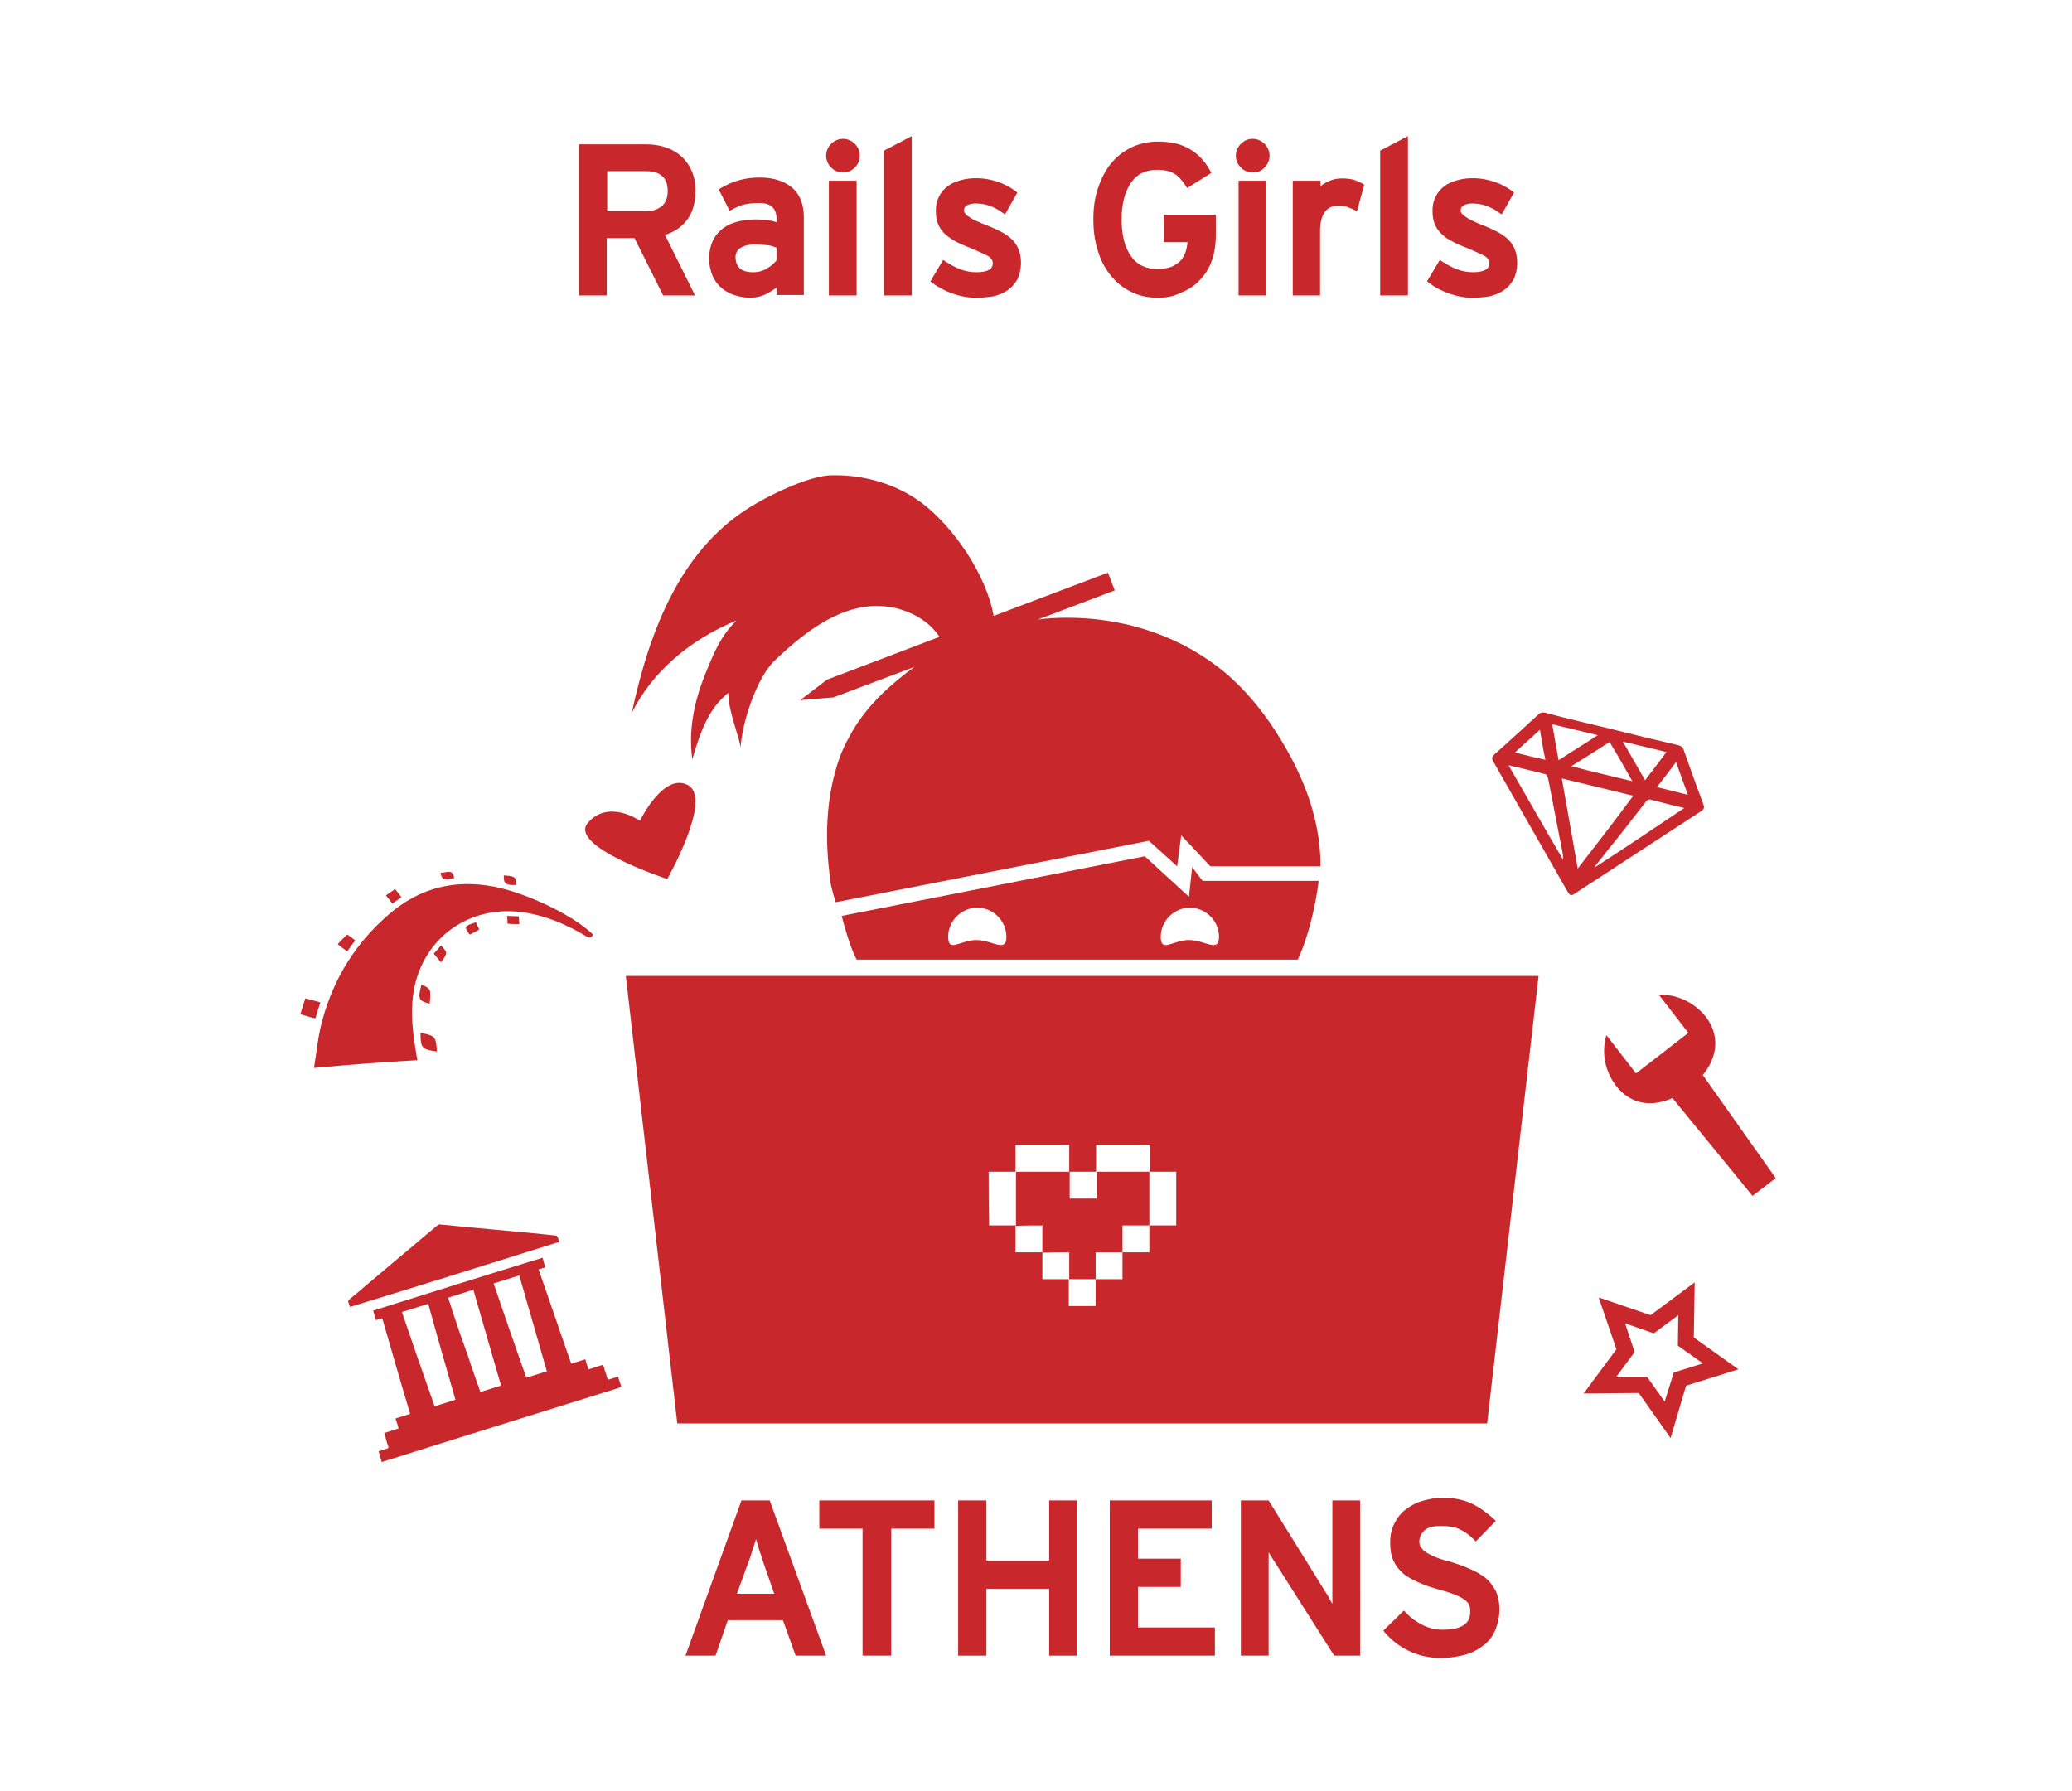 <?xml version="1.0" encoding="utf-8"?>
<!-- Generator: Adobe Illustrator 22.0.1, SVG Export Plug-In . SVG Version: 6.00 Build 0)  -->
<svg version="1.1" id="Layer_1" xmlns="http://www.w3.org/2000/svg" xmlns:xlink="http://www.w3.org/1999/xlink" x="0px" y="0px"
	 height="340.2"
   width="393.5"
   viewBox="0 0 340.2 393.5" style="enable-background:new 0 0 340.2 393.5;" xml:space="preserve">
<style type="text/css">
	.st0{fill:#C8272C;}
</style>
<g>
	<path class="st0" d="M209.8,146.3c-9.4-7.1-21-10.6-32.8-10.6c-2.2,0-4.4,0.1-6.5,0.4l16.9-6.4l-1.5-3.9l-25.1,9.5
		c-1.6-9-8.8-19.6-15.9-24.9c-5.4-4-12.2-6-18.9-6c-0.3,0-0.5,0-0.8,0c-4.7,0.1-12.4,3.8-16.4,6.1c-16.5,9.3-23.5,27.6-27.5,46.1
		c4.4-8.8,12.4-15.9,23-20.3c-3.5,3.5-4.9,6.9-7.1,12.4c-2.1,5.4-3.5,11.5-2.6,18.1c1.7-5.8,3.5-11.1,7.9-14.6
		c0,4.2,2.6,10,2.7,12.1c0.3-5.6,3.6-15.6,7.6-19.3c5.6-5.3,12-10.5,19.6-11.7c0.9-0.1,1.8-0.2,2.7-0.2c5.4,0,11,2.5,13.8,6.8
		l-24.7,9.4l-5.9,4.5l7.3-0.6l17.8-6.7c-2.5,1.8-4.8,3.7-7,5.8c-3.4,3.3-5.9,6.7-7.6,10.1c0,0-6.4,10.2-4.1,29.2
		c0.1,1.7,0.4,3,0.4,3c0.4,1.7,1,3.6,1,3.6l0,0l0.5-0.1l68.3-13.4l1.1,1l5.1,4.6l0.9-6.8l6.4,6.8l24.1,0c0,0,0.1-0.1,0.1-0.1
		c0-11.1-4.4-21.6-11.1-31.4C218.1,153.9,214.2,149.6,209.8,146.3z"/>
</g>
<path class="st0" d="M232.2,193.5l-23.9,0h-1.6l-1-1.3l-1.3-1.7l0,0l-0.7,6.5l-4.8-4.4l-4.9-4.5l-66.6,13.1c0.8,2.9,1.9,7,3.3,9.6
	h96.9C229.9,205.9,231.5,199.1,232.2,193.5z M157,206.5c-3.5,0-6.2,2.9-6.2-0.7c0-3.5,2.9-6.4,6.4-6.4c3.5,0,6.4,2.9,6.4,6.4
	C163.6,209.4,160.5,206.5,157,206.5z M203.7,206.5c-3.5,0-6.2,2.9-6.2-0.7c0-3.5,2.9-6.4,6.4-6.4c3.5,0,6.4,2.9,6.4,6.4
	C210.3,209.4,207.2,206.5,203.7,206.5z"/>
<g>
	<g>
		<path class="st0" d="M11.5,234.6c0.6-3.6,0.9-7.3,1.9-10.7c2.5-9.1,7.3-16.8,14.5-23c6.8-5.9,14.5-7.8,23.3-6.1
			c7,1.4,17.2,6.2,21.6,10.5c-0.5,1-1.1,0.6-1.8,0.2c-4.2-2.5-8.7-4.4-13.6-5.1c-12.8-1.8-23.5,6.9-24.3,19.9
			c-0.3,4.3,0.4,8.4,1.1,12.6C26.6,233.3,19.1,233.9,11.5,234.6z"/>
	</g>
	<g>
		<path class="st0" d="M11.8,223.7c-0.4-0.1-0.7-0.1-0.9-0.2c-0.7-0.2-1.4-0.4-2.4-0.7c0.4-1.2,0.7-2.3,1.1-3.5
			c1.2,0.3,2.2,0.6,3.3,0.9C12.5,221.5,12.1,222.6,11.8,223.7z"/>
	</g>
	<g>
		<path class="st0" d="M34.9,226.9c3.2,0.6,3.4,0.8,3.6,4.1C35.2,230.5,34.9,230.3,34.9,226.9z"/>
	</g>
	<g>
		<path class="st0" d="M35.1,216.3c2.1,0.9,2.1,0.9,1.8,4.2C34.4,219.8,34.3,219.4,35.1,216.3z"/>
	</g>
	<g>
		<path class="st0" d="M18.8,209c-0.8-0.6-1.4-1-2.1-1.6c0.7-0.7,1.3-1.4,2.1-2.1c0.5,0.3,1.1,0.8,1.8,1.3
			C19.9,207.4,19.4,208.1,18.8,209z"/>
	</g>
	<g>
		<path class="st0" d="M27.3,196.7c0.7-0.5,1.3-0.9,2-1.4c0.5,0.6,0.9,1.1,1.4,1.8c-0.7,0.5-1.3,0.9-2,1.4
			C28.3,197.9,27.8,197.3,27.3,196.7z"/>
	</g>
	<g>
		<path class="st0" d="M37.8,209.5c0.6-0.7,1.1-1.2,1.6-1.8c1.5,1.6,1.5,1.6,0,3.7C38.9,210.8,38.4,210.2,37.8,209.5z"/>
	</g>
	<g>
		<path class="st0" d="M47.1,202.6c0.2,0.5,0.4,0.9,0.7,1.6c-0.7,0.4-1.4,0.8-2.1,1.1C44.4,203.6,44.5,203.4,47.1,202.6z"/>
	</g>
	<g>
		<path class="st0" d="M53.2,192.3c2.5,0.2,2.7,0.3,2.7,2.1C53.6,194.5,53.1,194.1,53.2,192.3z"/>
	</g>
	<g>
		<path class="st0" d="M56.6,203c-0.9,0-1.7,0-2.6-0.1c0-0.6,0-1.1-0.1-1.7c0.9,0,1.7,0.1,2.6,0.1C56.5,201.9,56.6,202.4,56.6,203z"
			/>
	</g>
	<g>
		<path class="st0" d="M39.3,191.7c1.2,0.1,2.7-1,3,1.2C41.2,192.9,39.7,194.1,39.3,191.7z"/>
	</g>
</g>
<g>
	<g>
		<path class="st0" d="M25.7,318.8c0.6-0.2,1.3-0.4,1.9-0.6c0.3-0.1,0.3-0.2,0.2-0.5c-0.3-0.8-0.5-1.6-0.7-2.4
			c0-0.2-0.1-0.3-0.2-0.5c1.1-0.3,2.1-0.7,3.2-1c-0.2-0.8-0.5-1.5-0.7-2.2c13.9-4.3,27.8-8.7,41.7-13c0.2,0.7,0.4,1.4,0.7,2.2
			c1.1-0.3,2.1-0.7,3.2-1c0.1,0.2,0.1,0.4,0.2,0.6c0.2,0.8,0.5,1.5,0.7,2.3c0.1,0.3,0.2,0.4,0.5,0.3c0.6-0.2,1.3-0.4,1.9-0.6
			c0.2,0.8,0.5,1.5,0.7,2.3c-0.2,0.1-0.4,0.1-0.6,0.2c-17.2,5.4-34.4,10.7-51.5,16.1c-0.2,0.1-0.4,0.1-0.5,0.2
			C26.1,320.3,25.9,319.6,25.7,318.8z"/>
	</g>
	<g>
		<path class="st0" d="M65.4,272.8c-15.3,4.8-30.6,9.6-46,14.3c-0.1-0.4-0.3-0.8-0.4-1.2c0-0.1,0.1-0.3,0.2-0.4
			c2.1-1.7,4.1-3.5,6.2-5.2c3.6-3.1,7.3-6.1,10.9-9.2c0.8-0.6,1.5-1.3,2.3-1.9c0.2-0.2,0.5-0.3,0.7-0.2c2.5,0.2,4.9,0.5,7.4,0.7
			c4.3,0.4,8.6,0.8,12.9,1.2c1.6,0.2,3.3,0.3,4.9,0.5c0.3,0,0.4,0.1,0.5,0.4C65.2,272.1,65.3,272.4,65.4,272.8z"/>
	</g>
	<g>
		<path class="st0" d="M46.3,282.6c1.4-0.5,2.9-0.9,4.4-1.4c2.2,6.5,5.4,15.7,7.7,22.2c-1.9,0.6-3.7,1.1-5.6,1.7
			C50.9,298.6,48.2,289.2,46.3,282.6z"/>
	</g>
	<g>
		<path class="st0" d="M36.4,285.7c1.4-0.4,2.7-0.8,4-1.3c0.3-0.1,0.3,0.1,0.4,0.3c0.3,0.8,0.9,2.5,1.1,3.3c1.1,3.3,2.2,6.5,3.4,9.8
			c0.7,2.2,2.1,6.2,2.9,8.4c0,0.1,0.1,0.3,0.1,0.4c-1.8,0.6-3.7,1.1-5.5,1.7C40.9,301.7,38.2,292.3,36.4,285.7z"/>
	</g>
	<g>
		<path class="st0" d="M26.3,288.9c1.4-0.4,2.8-0.9,4.3-1.3c2.2,6.5,5.4,15.7,7.7,22.2c-1.8,0.6-3.6,1.1-5.4,1.7
			C30.9,304.9,28.2,295.5,26.3,288.9z"/>
	</g>
	<g>
		<path class="st0" d="M60.6,278.2c2.3,6.5,5.4,15.7,7.7,22.2c-1.8,0.6-3.6,1.1-5.4,1.7c-1.9-6.6-4.6-16-6.5-22.6
			C57.8,279,59.2,278.6,60.6,278.2z"/>
	</g>
	<g>
		<path class="st0" d="M61.7,276.3c0.2,0.7,0.4,1.4,0.6,2.1c-12.4,3.9-24.8,7.7-37.2,11.6c-0.2-0.7-0.4-1.4-0.6-2.1
			C36.9,284,49.3,280.1,61.7,276.3z"/>
	</g>
</g>
<g>
	<path class="st0" d="M296.7,160.2c4.8,1.2,9.7,2.4,14.5,3.5c0.6,0.2,1,0.4,1.2,1.1c1.4,4,2.8,7.9,4.3,11.9c0.3,0.7,0.1,1.1-0.5,1.5
		c-9.3,6.1-18.6,12.1-27.9,18.2c-0.6,0.4-0.9,0.3-1.3-0.3c-5.5-9.6-11-19.3-16.5-28.9c-0.3-0.6-0.3-0.9,0.2-1.4
		c3.3-2.9,6.5-5.9,9.7-8.8c0.5-0.5,1-0.6,1.7-0.4C286.9,157.9,291.8,159,296.7,160.2C296.7,160.2,296.7,160.2,296.7,160.2z
		 M301.3,174.8c-5.3-1.3-10.4-2.5-15.7-3.8c1.2,6.6,2.3,13.1,3.5,19.8C293.3,185.4,297.3,180.2,301.3,174.8z M273.9,168.1
		c4.1,7.1,8,14,12,20.8c0-0.9-0.1-1.6-0.3-2.4c-1-5.2-2-10.4-3-15.5c-0.1-0.3-0.3-0.8-0.5-0.9C279.5,169.4,276.8,168.8,273.9,168.1z
		 M312.5,177.5c-2.6-0.6-4.9-1.2-7.2-1.8c-0.6-0.2-0.9,0-1.3,0.5c-2.7,3.5-5.4,7-8.2,10.4c-1,1.3-2,2.6-3,3.8c0,0,0.1,0.1,0.1,0.1
		C299.4,186.3,305.8,182,312.5,177.5z M301.1,171.6c-1.7-3-3.3-5.8-5-8.6c-2.8,1.8-5.5,3.5-8.4,5.3
		C292.2,169.5,296.5,170.5,301.1,171.6z M283.5,159.1c0.5,2.7,0.9,5.3,1.4,7.9c2.9-1.9,5.7-3.6,8.6-5.5
		C290.1,160.7,286.9,159.9,283.5,159.1z M299,162.9c1.7,2.9,3.3,5.7,4.9,8.5c1.6-2.1,3.1-4.1,4.7-6.2
		C305.4,164.4,302.3,163.7,299,162.9z M306.5,172.9c2.3,0.6,4.5,1.1,6.8,1.7c-0.9-2.4-1.7-4.7-2.6-7.2
		C309.3,169.3,307.9,171.1,306.5,172.9z M280.8,160.3c-1.9,1.7-3.6,3.3-5.5,5c2.3,0.6,4.4,1.1,6.7,1.6
		C281.5,164.7,281.2,162.6,280.8,160.3z"/>
</g>
<path class="st0" d="M223.5,214.4h-89H80l11.3,98.3h177.9l11.3-98.3H223.5z M159.7,257.4c2,0,3.9,0,5.9,0c0-2,0-3.9,0-5.9
	c3.9,0,7.9,0,11.8,0c0,2,0,3.9,0,5.9c2,0,3.9,0,5.9,0c0-2,0-3.9,0-5.9c3.9,0,7.8,0,11.8,0c0,2,0,4,0,5.9c-3.9,0-7.8,0-11.7,0
	c0,2,0,4,0,5.9c-2,0-4,0-5.9,0c0-2,0-3.9,0-5.9c-3.9,0-7.9,0-11.8,0c0,3.9,0,7.9,0,11.8c-2,0-3.9,0-5.9,0
	C159.7,265.3,159.7,261.4,159.7,257.4z M165.6,269.3C165.6,269.3,165.6,269.2,165.6,269.3c2-0.1,3.9-0.1,5.9-0.1c0,2,0,3.9,0,5.9
	c-2,0-3.9,0-5.9,0C165.6,273.2,165.6,271.2,165.6,269.3z M171.5,275.2C171.5,275.1,171.5,275.1,171.5,275.2c2-0.1,3.9-0.1,5.9-0.1
	c0,2,0,3.9,0,5.9c-2,0-3.9,0-5.9,0C171.5,279,171.5,277.1,171.5,275.2z M200.9,269.2c-2,0-3.9,0-5.9,0c0,2,0,3.9,0,5.9
	c-2,0-3.9,0-5.9,0c0,2,0,4,0,5.9c-2,0-3.9,0-5.9,0c0,2,0,3.9,0,5.9c-2,0-3.9,0-5.9,0c0-2,0-4,0-5.9c2,0,3.9,0,5.9,0c0-2,0-3.9,0-5.9
	c2,0,3.9,0,5.9,0c0-2,0-4,0-5.9c2,0,3.9,0,5.9,0c0-3.9,0-7.9,0-11.8c2,0,3.9,0,5.9,0C200.9,261.4,200.9,265.3,200.9,269.2z"/>
<g>
	<g>
		<polygon class="st0" points="332.6,258.8 327.5,262.7 308.1,239 314.9,233.8 		"/>
	</g>
	<g>
		<path class="st0" d="M306.9,218.5l6.5,8.4l-11.5,8.9l-6.5-8.4c-1.1,3.7-0.4,7.8,2.1,11.1c4.2,5.4,10.6,4.7,16.1,0.5
			s7.7-10.3,3.6-15.7C314.5,220,310.7,218.4,306.9,218.5z"/>
	</g>
</g>
<g>
	<path class="st0" d="M83.1,180.3c0,0-6.8-4.8-11.4,0.4c-4.6,5.2,17.4,12.4,17.4,12.4s10-17.6,4.6-20.6
		C88.3,169.5,83.1,180.3,83.1,180.3z"/>
</g>
<g>
	<path class="st0" d="M309.5,315.9l-7-9.9l-12.1,0.1l7.2-9.7l-3.9-11.4l11.4,3.9l9.7-7.2l-0.2,12.1l9.8,7l-11.5,3.6L309.5,315.9z
		 M304.3,302.4l3.9,5.5l2-6.4l6.4-2l-5.5-3.9l0.1-6.7l-5.4,4l-6.3-2.2l2.1,6.3l-4,5.4L304.3,302.4z"/>
</g>
<g>
	<g>
		<path class="st0" d="M117.8,363l-2.8-7.8h-13.1l-2.7,7.8h-5.1l11.8-32.7h5.2L123,363H117.8z M110.9,343.3c-0.2-0.6-0.4-1.2-0.7-2
			c-0.2-0.7-0.5-1.4-0.7-2.2c-0.2-0.7-0.5-1.4-0.7-2c-0.2-0.6-0.4-1.1-0.4-1.4c-0.1,0.3-0.2,0.8-0.4,1.4c-0.2,0.6-0.4,1.3-0.6,2
			c-0.2,0.7-0.4,1.4-0.7,2.2c-0.2,0.7-0.5,1.4-0.7,2l-2.6,7.5h10.1L110.9,343.3z"/>
		<path class="st0" d="M124,363.7h-6.7l-2.8-7.8h-12.1l-2.7,7.8h-6.6l12.3-34.1h6.2L124,363.7z M118.3,362.3h3.8l-11.4-31.4h-4.2
			l-11.3,31.4h3.6l2.7-7.8h14.1L118.3,362.3z M114.5,351.5h-12l2.9-8.4c0.2-0.6,0.4-1.3,0.7-2l1.3-4.1c0.2-0.6,0.3-1.1,0.4-1.4
			l0.7-2.4l0.7,2.4c0.1,0.3,0.2,0.8,0.4,1.4c0.2,0.6,0.4,1.3,0.7,2c0.2,0.7,0.5,1.4,0.7,2.1c0.3,0.7,0.5,1.4,0.7,2L114.5,351.5z
			 M104.4,350.1h8.2l-2.3-6.6c-0.2-0.6-0.4-1.2-0.6-1.9c-0.3-0.7-0.5-1.4-0.7-2.2l-0.4-1.3l-1.1,3.4c-0.2,0.8-0.5,1.4-0.7,2
			L104.4,350.1z"/>
	</g>
	<g>
		<path class="st0" d="M137.6,335.1V363h-4.9v-27.9h-9.5v-4.8h23.9v4.8H137.6z"/>
		<path class="st0" d="M138.3,363.7H132v-27.9h-9.5v-6.2h25.3v6.2h-9.5V363.7z M133.4,362.3h3.5v-27.9h9.5v-3.4h-22.6v3.4h9.5V362.3
			z"/>
	</g>
	<g>
		<path class="st0" d="M173.6,363v-14.7h-15.1V363h-4.9v-32.7h4.9v13.2h15.1v-13.2h4.9V363H173.6z"/>
		<path class="st0" d="M179.2,363.7h-6.2V349h-13.8v14.7h-6.2v-34.1h6.2v13.2h13.8v-13.2h6.2V363.7z M174.3,362.3h3.5v-31.4h-3.5
			v13.2h-16.5v-13.2h-3.5v31.4h3.5v-14.7h16.5V362.3z"/>
	</g>
	<g>
		<path class="st0" d="M187,363v-32.7h21v4.8h-16.2v8h9.4v4.8h-9.4v10.3h16.9v4.8H187z"/>
		<path class="st0" d="M209.4,363.7h-23.1v-34.1h22.4v6.2h-16.2v6.6h9.4v6.2h-9.4v8.9h16.9V363.7z M187.7,362.3h20.4v-3.4h-16.9
			v-11.7h9.4v-3.4h-9.4v-9.4h16.2v-3.4h-19.7V362.3z"/>
	</g>
	<g>
		<path class="st0" d="M236,363l-13-20.5c-0.4-0.6-0.8-1.3-1.3-2.1c-0.5-0.8-0.8-1.4-1.1-1.9c0,0.3,0,0.8,0,1.4c0,0.7,0,1.4,0,2.1
			c0,0.7,0,1.5,0,2.2c0,0.7,0,1.3,0,1.8v17h-4.8v-32.7h5l12.4,20c0.2,0.3,0.5,0.7,0.7,1.2c0.3,0.4,0.5,0.9,0.8,1.3
			c0.2,0.5,0.5,0.9,0.7,1.2c0.2,0.4,0.4,0.7,0.5,0.9c0-0.3,0-0.8,0-1.5c0-0.7,0-1.4,0-2.2c0-0.8,0-1.5,0-2.3s0-1.4,0-1.8v-16.9h4.8
			V363H236z"/>
		<path class="st0" d="M241.3,363.7h-5.7l-13.2-20.8c-0.4-0.5-0.7-1.2-1.2-1.9c0,0.3,0,0.7,0,1c0,0.8,0,1.5,0,2.2v19.5h-6.1v-34.1
			h6.1l12.6,20.3c0.2,0.3,0.5,0.7,0.7,1.2c0.2,0.4,0.5,0.8,0.7,1.2c0-0.3,0-0.7,0-1c0-0.8,0-1.5,0-2.3v-19.4h6.1V363.7z
			 M236.3,362.3h3.6v-31.4h-3.4v18c0,0.7,0,1.5,0,2.3c0,0.8,0,1.5,0,2.2v4l-1.8-3.1c-0.2-0.4-0.5-0.8-0.7-1.3
			c-0.2-0.4-0.5-0.9-0.8-1.3c-0.3-0.4-0.5-0.8-0.7-1.2l-12.2-19.6h-3.9v31.4h3.4v-18.1c0-0.7,0-1.5,0-2.2c0-0.8,0-1.5,0-2.1v-4
			l1.3,2.2c0.2,0.4,0.6,1.1,1.1,1.9c0.5,0.8,0.9,1.5,1.3,2.1L236.3,362.3z"/>
	</g>
	<g>
		<path class="st0" d="M271.1,353.6c0,1.5-0.2,2.8-0.7,4c-0.5,1.2-1.2,2.3-2.2,3.1c-1,0.9-2.2,1.6-3.8,2c-1.5,0.5-3.3,0.7-5.4,0.7
			c-2.4,0-4.6-0.5-6.6-1.4c-2-0.9-3.7-2.2-5.1-3.9l3.5-3.4c1.1,1.2,2.4,2.1,3.9,2.8c1.5,0.7,3,1.1,4.6,1.1c4.5,0,6.8-1.6,6.8-4.8
			c0-0.6-0.1-1.2-0.4-1.7c-0.3-0.5-0.7-1-1.3-1.4c-0.6-0.4-1.4-0.8-2.3-1.2c-0.9-0.4-2.1-0.8-3.5-1.2c-1.7-0.5-3.3-1-4.5-1.5
			c-1.3-0.5-2.3-1.1-3.2-1.8c-0.8-0.7-1.5-1.5-1.9-2.5c-0.4-1-0.6-2.2-0.6-3.7c0-1.4,0.3-2.7,0.8-3.8c0.6-1.1,1.3-2.1,2.3-2.9
			c1-0.8,2.1-1.4,3.4-1.8c1.3-0.4,2.7-0.6,4.2-0.6c2.2,0,4.2,0.4,5.9,1.2c1.7,0.8,3.3,1.9,4.8,3.3l-3.5,3.5c-1-1.1-2.1-1.8-3.4-2.4
			c-1.2-0.5-2.6-0.8-4.3-0.8c-1.9,0-3.3,0.4-4.2,1.2c-0.9,0.8-1.3,1.8-1.3,2.9c0,0.6,0.1,1.1,0.3,1.5c0.2,0.5,0.6,0.9,1.1,1.3
			c0.5,0.4,1.3,0.8,2.2,1.1c0.9,0.4,2.1,0.8,3.5,1.2c1.6,0.5,3.1,1,4.4,1.5c1.3,0.5,2.4,1.2,3.3,1.9c0.9,0.7,1.6,1.6,2.1,2.7
			C270.8,350.9,271.1,352.1,271.1,353.6z"/>
		<path class="st0" d="M259,364.2c-2.5,0-4.8-0.5-6.9-1.5c-2.1-1-3.8-2.3-5.3-4l-0.4-0.5l4.5-4.4l0.5,0.5c1,1.1,2.3,2,3.7,2.7
			c1.4,0.7,2.9,1,4.3,1c5.5,0,6.1-2.3,6.1-4.1c0-0.5-0.1-1-0.3-1.4c-0.2-0.4-0.5-0.8-1-1.1c-0.5-0.4-1.3-0.8-2.1-1.1
			c-0.9-0.4-2-0.7-3.4-1.1c-1.8-0.5-3.3-1-4.6-1.6c-1.3-0.6-2.5-1.2-3.4-2c-0.9-0.8-1.6-1.7-2.1-2.8c-0.5-1.1-0.7-2.4-0.7-4
			c0-1.5,0.3-2.9,0.9-4.1c0.6-1.2,1.4-2.3,2.5-3.1c1-0.8,2.3-1.5,3.7-1.9c1.4-0.4,2.9-0.7,4.4-0.7c2.3,0,4.4,0.4,6.2,1.2
			c1.8,0.8,3.4,2,5,3.4l0.5,0.5l-4.4,4.5l-0.5-0.5c-1-1-2-1.7-3.1-2.2c-1.1-0.5-2.5-0.7-4-0.7c-1.7,0-3,0.3-3.7,1
			c-0.7,0.7-1.1,1.5-1.1,2.4c0,0.5,0.1,0.9,0.3,1.2c0.2,0.3,0.5,0.7,0.9,1c0.5,0.4,1.2,0.7,2,1.1c0.9,0.4,2.1,0.8,3.4,1.1
			c1.6,0.5,3.1,1,4.4,1.6c1.4,0.6,2.5,1.2,3.5,2c1,0.8,1.7,1.8,2.3,2.9c0.5,1.1,0.8,2.5,0.8,4c0,1.5-0.3,3-0.8,4.3
			c-0.5,1.3-1.3,2.5-2.4,3.4c-1.1,0.9-2.4,1.7-4,2.2C263,363.9,261.1,364.2,259,364.2z M248.3,358.2c1.2,1.3,2.7,2.4,4.4,3.2
			c1.9,0.9,4,1.4,6.3,1.4c2,0,3.8-0.2,5.2-0.7c1.4-0.5,2.6-1.1,3.5-1.9c0.9-0.8,1.6-1.8,2-2.9c0.4-1.1,0.7-2.4,0.7-3.8
			c0-1.4-0.2-2.5-0.7-3.4c-0.4-0.9-1.1-1.7-1.9-2.4c-0.8-0.7-1.9-1.3-3.1-1.8c-1.3-0.5-2.7-1-4.3-1.5c-1.4-0.4-2.6-0.8-3.6-1.2
			c-1-0.4-1.8-0.8-2.3-1.2c-0.6-0.5-1.1-1-1.3-1.5c-0.3-0.5-0.4-1.2-0.4-1.8c0-1.3,0.5-2.4,1.5-3.4c1-0.9,2.6-1.4,4.7-1.4
			c1.7,0,3.2,0.3,4.5,0.8c1.1,0.5,2.1,1.1,3.1,2l2.5-2.5c-1.3-1.1-2.6-2-4.1-2.7c-1.6-0.7-3.5-1.1-5.7-1.1c-1.4,0-2.8,0.2-4,0.6
			c-1.2,0.4-2.3,1-3.2,1.7c-0.9,0.7-1.6,1.6-2.1,2.6c-0.5,1-0.8,2.2-0.8,3.5c0,1.4,0.2,2.5,0.6,3.4c0.4,0.9,0.9,1.7,1.7,2.3
			c0.8,0.7,1.8,1.2,3,1.7c1.2,0.5,2.7,1,4.5,1.5c1.4,0.4,2.6,0.8,3.5,1.2c1,0.4,1.8,0.8,2.4,1.3c0.7,0.5,1.2,1,1.5,1.6
			c0.3,0.6,0.4,1.3,0.4,2c0,2.5-1.3,5.5-7.5,5.5c-1.7,0-3.3-0.4-4.9-1.1c-1.4-0.6-2.6-1.5-3.6-2.5L248.3,358.2z"/>
	</g>
</g>
<g>
	<g>
		<path class="st0" d="M94.6,41.9c0,2.6-0.6,4.6-1.9,6.2c-1.2,1.5-3,2.6-5.1,3.1l6.5,13h-5.5l-6.3-12.6h-7.2v12.6h-4.7V32.4h14
			c1.4,0,2.7,0.2,3.9,0.6c1.2,0.4,2.3,1,3.3,1.7c0.9,0.8,1.7,1.8,2.2,3C94.3,38.8,94.6,40.3,94.6,41.9z M89.8,42
			c0-1.7-0.5-2.9-1.5-3.8c-1-0.9-2.3-1.3-3.9-1.3h-9.3v10.2h9.3c1.6,0,2.9-0.4,3.9-1.3C89.3,45,89.8,43.8,89.8,42z"/>
		<path class="st0" d="M95.2,64.9h-7l-6.3-12.6h-6.1v12.6h-6.1V31.7h14.7c1.5,0,2.9,0.2,4.1,0.6c1.3,0.4,2.5,1,3.5,1.9
			c1,0.8,1.8,1.9,2.4,3.2c0.6,1.3,0.9,2.8,0.9,4.5c0,2.7-0.7,5-2,6.6c-1.2,1.5-2.8,2.5-4.7,3.1L95.2,64.9z M89,63.6h4l-6.4-12.8
			l0.8-0.2c2-0.5,3.6-1.5,4.8-2.9c1.1-1.4,1.7-3.4,1.7-5.8c0-1.5-0.3-2.9-0.8-4c-0.5-1.1-1.2-2-2-2.7c-0.9-0.7-1.9-1.3-3-1.6
			c-1.2-0.4-2.4-0.5-3.7-0.5H71.1v30.5h3.4V51h8.3L89,63.6z M84.4,47.8h-9.9V36.2h9.9c1.8,0,3.3,0.5,4.4,1.5c1.1,1,1.7,2.5,1.7,4.3
			c0,1.9-0.6,3.4-1.7,4.4C87.6,47.3,86.1,47.8,84.4,47.8z M75.8,46.4h8.6c1.5,0,2.6-0.4,3.5-1.1c0.8-0.7,1.3-1.8,1.3-3.3
			c0-1.5-0.4-2.6-1.2-3.3c-0.9-0.8-2-1.1-3.5-1.1h-8.6V46.4z"/>
	</g>
	<g>
		<path class="st0" d="M113.7,64.3v-2.4c-0.8,0.8-1.8,1.5-2.9,2c-1.1,0.5-2.3,0.8-3.6,0.8c-1,0-2-0.1-2.9-0.4
			c-1-0.3-1.9-0.8-2.7-1.4c-0.8-0.6-1.4-1.5-1.9-2.5c-0.5-1-0.8-2.3-0.8-3.7c0-1.3,0.2-2.5,0.7-3.5c0.5-1,1.2-1.8,2-2.4
			c0.8-0.6,1.9-1.1,3-1.4c1.2-0.3,2.4-0.5,3.8-0.5c2.2,0,4,0.3,5.3,0.9v-1.8c0-1.3-0.4-2.3-1.2-3c-0.8-0.7-1.9-1-3.3-1
			c-1.2,0-2.4,0.1-3.3,0.4c-1,0.2-2,0.6-2.9,1.1l-1.8-3.6c1.2-0.7,2.4-1.2,3.7-1.6c1.3-0.4,2.8-0.5,4.5-0.5c2.7,0,4.8,0.7,6.5,2
			c1.7,1.3,2.5,3.3,2.5,6v16.4H113.7z M113.7,54.1c-0.6-0.3-1.4-0.6-2.3-0.8c-0.9-0.2-1.9-0.3-3.2-0.3c-1.5,0-2.7,0.3-3.6,1
			c-0.9,0.6-1.3,1.5-1.3,2.6c0,1.2,0.4,2.1,1.1,2.9c0.8,0.7,1.9,1.1,3.5,1.1c1.3,0,2.4-0.3,3.4-1c1-0.6,1.8-1.3,2.3-2.1V54.1z"/>
		<path class="st0" d="M107.2,65.4c-1,0-2.1-0.2-3.1-0.5c-1.1-0.3-2-0.8-2.9-1.5c-0.9-0.7-1.6-1.6-2.1-2.7c-0.5-1.1-0.8-2.5-0.8-4
			c0-1.4,0.3-2.7,0.8-3.8c0.5-1.1,1.3-2,2.2-2.7c0.9-0.7,2-1.2,3.2-1.5c1.2-0.3,2.5-0.5,4-0.5c1.8,0,3.4,0.2,4.6,0.6v-0.8
			c0-1.1-0.3-1.9-0.9-2.5c-0.6-0.6-1.6-0.9-2.9-0.9c-1.2,0-2.3,0.1-3.2,0.3c-0.9,0.2-1.8,0.6-2.7,1.1l-0.6,0.3l-2.4-4.7l0.5-0.3
			c1.2-0.7,2.5-1.3,3.9-1.7c1.4-0.4,2.9-0.6,4.7-0.6c2.8,0,5.1,0.7,6.9,2.1c1.8,1.5,2.7,3.7,2.7,6.6v17.1h-6v-1.6
			c-0.6,0.4-1.2,0.8-1.9,1.2C109.9,65.1,108.6,65.4,107.2,65.4z M108.4,49.6c-1.3,0-2.5,0.1-3.6,0.4c-1.1,0.3-2,0.7-2.8,1.3
			c-0.8,0.6-1.4,1.3-1.8,2.2c-0.4,0.9-0.7,1.9-0.7,3.2c0,1.3,0.2,2.5,0.7,3.4c0.5,0.9,1,1.7,1.7,2.3c0.7,0.6,1.5,1,2.4,1.3
			c2.1,0.6,4.3,0.5,6.1-0.3c1-0.5,2-1.2,2.7-1.9l1.2-1.2v3.3h3.2V47.9c0-2.5-0.7-4.3-2.2-5.5c-1.5-1.2-3.6-1.8-6.1-1.8
			c-1.6,0-3.1,0.2-4.3,0.5c-1,0.3-2,0.7-3,1.2l1.2,2.4c0.8-0.4,1.6-0.7,2.4-0.9c1-0.3,2.2-0.4,3.5-0.4c1.6,0,2.9,0.4,3.8,1.2
			c0.9,0.8,1.4,2,1.4,3.5v2.8l-1-0.4C112.2,49.9,110.5,49.6,108.4,49.6z M107.9,61.2c-1.7,0-3-0.4-3.9-1.3c-0.9-0.9-1.3-2-1.3-3.4
			c0-1.3,0.5-2.4,1.6-3.2c1-0.7,2.3-1.1,4-1.1c1.3,0,2.4,0.1,3.4,0.3c0.9,0.2,1.7,0.5,2.4,0.8l0.4,0.2v4.1l-0.1,0.2
			c-0.6,0.8-1.4,1.6-2.5,2.3C110.6,60.8,109.3,61.2,107.9,61.2z M108.3,53.7c-1.4,0-2.4,0.3-3.2,0.8c-0.7,0.5-1,1.2-1,2
			c0,1,0.3,1.8,0.9,2.4c0.6,0.6,1.6,0.9,3,0.9c1.2,0,2.2-0.3,3.1-0.9c0.9-0.5,1.5-1.1,2-1.7v-2.8c-0.5-0.2-1.1-0.4-1.7-0.5
			C110.5,53.8,109.5,53.7,108.3,53.7z"/>
	</g>
	<g>
		<path class="st0" d="M130.7,34.2c0,0.8-0.3,1.5-0.9,2.1c-0.6,0.6-1.3,0.9-2.1,0.9c-0.8,0-1.6-0.3-2.2-0.9
			c-0.6-0.6-0.9-1.3-0.9-2.1c0-0.8,0.3-1.6,0.9-2.2c0.6-0.6,1.3-0.9,2.2-0.9c0.8,0,1.5,0.3,2.1,0.9S130.7,33.4,130.7,34.2z
			 M125.3,64.3V40.3h4.7v23.9H125.3z"/>
		<path class="st0" d="M130.7,64.9h-6.1V39.7h6.1V64.9z M126,63.6h3.4V41H126V63.6z M127.7,37.9c-1,0-1.9-0.4-2.6-1.1
			c-0.7-0.7-1.1-1.6-1.1-2.6c0-1,0.4-1.9,1.1-2.6c0.7-0.7,1.6-1.1,2.6-1.1c1,0,1.9,0.4,2.6,1.1c0.7,0.7,1.1,1.6,1.1,2.6
			c0,1-0.4,1.9-1.1,2.6C129.5,37.6,128.7,37.9,127.7,37.9z M127.7,31.9c-0.7,0-1.2,0.2-1.7,0.7c-0.5,0.5-0.7,1-0.7,1.7
			c0,0.6,0.2,1.2,0.7,1.6c0.9,0.9,2.4,0.9,3.3,0c0.5-0.5,0.7-1,0.7-1.6c0-0.7-0.2-1.2-0.7-1.7C128.8,32.1,128.3,31.9,127.7,31.9z"/>
	</g>
	<g>
		<path class="st0" d="M137.4,64.3V33.5l4.7-2.5v33.2H137.4z"/>
		<path class="st0" d="M142.8,64.9h-6.1V33.1l6.1-3.2V64.9z M138,63.6h3.4V32.2l-3.4,1.7V63.6z"/>
	</g>
	<g>
		<path class="st0" d="M165.9,57.7c0,1.3-0.3,2.5-0.8,3.3c-0.5,0.9-1.2,1.6-2,2.2c-0.8,0.5-1.8,0.9-2.8,1.2
			c-1.1,0.2-2.2,0.4-3.4,0.4c-1.6,0-3.3-0.3-4.9-0.9c-1.6-0.6-3-1.3-4.3-2.2l2.1-3.6c1.1,0.8,2.3,1.4,3.5,1.8
			c1.2,0.4,2.4,0.6,3.5,0.6c2.9,0,4.4-0.9,4.4-2.6c0-0.9-0.5-1.6-1.5-2.2c-1-0.5-2.3-1.2-4.1-1.8c-1.3-0.5-2.4-1-3.3-1.5
			c-0.9-0.5-1.6-1-2.2-1.6c-0.6-0.6-1-1.2-1.2-1.9c-0.2-0.7-0.4-1.5-0.4-2.5c0-1.1,0.2-2,0.6-2.8c0.4-0.8,1-1.5,1.7-2
			c0.7-0.5,1.6-1,2.6-1.2c1-0.3,2.1-0.4,3.3-0.4c1.5,0,3,0.2,4.4,0.7c1.4,0.5,2.6,1.1,3.7,1.9l-2,3.6c-1-0.7-2-1.2-3-1.5
			c-1-0.3-2.1-0.5-3.2-0.5c-1.2,0-2,0.2-2.5,0.6c-0.5,0.4-0.8,0.9-0.8,1.6c0,0.3,0.1,0.6,0.2,0.8c0.1,0.3,0.3,0.5,0.7,0.8
			c0.3,0.3,0.8,0.6,1.3,0.8c0.6,0.3,1.3,0.6,2.2,1c1.3,0.5,2.5,1,3.5,1.5c1,0.5,1.8,1,2.5,1.6s1.2,1.3,1.5,2.1
			C165.7,55.6,165.9,56.6,165.9,57.7z"/>
		<path class="st0" d="M156.9,65.4c-1.7,0-3.4-0.3-5.1-0.9c-1.7-0.6-3.2-1.4-4.4-2.3l-0.5-0.4l2.8-4.7l0.6,0.4
			c1.1,0.7,2.2,1.3,3.3,1.7c1.1,0.4,2.2,0.6,3.3,0.6c3.7,0,3.7-1.4,3.7-2c0-0.4-0.1-1-1.1-1.6c-1-0.5-2.3-1.1-4-1.8
			c-1.3-0.5-2.4-1-3.3-1.5c-0.9-0.5-1.7-1.1-2.3-1.7c-0.6-0.6-1.1-1.4-1.4-2.2c-0.3-0.8-0.4-1.7-0.4-2.7c0-1.2,0.2-2.2,0.7-3.1
			c0.4-0.9,1.1-1.7,1.9-2.3c0.8-0.6,1.7-1,2.8-1.3c2.4-0.7,5.4-0.6,8.1,0.3c1.5,0.5,2.8,1.2,3.9,2l0.5,0.4l-2.7,4.8l-0.6-0.4
			c-0.9-0.7-1.8-1.1-2.8-1.5c-0.9-0.3-1.9-0.5-3-0.5c-1.2,0-1.8,0.3-2.1,0.5c-0.4,0.3-0.5,0.6-0.5,1c0,0.2,0,0.4,0.1,0.5
			c0.1,0.1,0.2,0.3,0.5,0.6c0.3,0.2,0.7,0.5,1.2,0.8c0.5,0.3,1.3,0.6,2.2,1c1.3,0.5,2.5,1,3.5,1.5c1.1,0.5,2,1.1,2.7,1.7
			c0.8,0.7,1.3,1.4,1.7,2.3c0.4,0.9,0.6,1.9,0.6,3.1c0,1.4-0.3,2.7-0.8,3.7c-0.6,1-1.3,1.8-2.2,2.4c-0.9,0.6-1.9,1-3.1,1.3
			C159.4,65.3,158.2,65.4,156.9,65.4z M148.7,61.5c1,0.7,2.2,1.3,3.6,1.7c2.7,0.9,5.5,1,7.9,0.5c1-0.2,1.9-0.6,2.6-1.1
			c0.7-0.5,1.3-1.1,1.8-1.9c0.4-0.8,0.7-1.8,0.7-3c0-1-0.2-1.9-0.4-2.6c-0.3-0.7-0.7-1.3-1.3-1.8c-0.6-0.5-1.4-1-2.4-1.5
			c-1-0.5-2.1-0.9-3.5-1.5c-1-0.4-1.7-0.7-2.3-1c-0.6-0.3-1.1-0.6-1.5-0.9c-0.4-0.3-0.7-0.7-0.9-1c-0.2-0.3-0.2-0.7-0.2-1.1
			c0-0.8,0.4-1.6,1-2.1c0.6-0.5,1.6-0.8,2.9-0.8c1.2,0,2.4,0.2,3.4,0.5c0.8,0.3,1.7,0.7,2.5,1.2l1.4-2.4c-0.9-0.6-1.9-1.1-3-1.5
			c-2.4-0.8-5.1-0.9-7.3-0.3c-0.9,0.2-1.7,0.6-2.4,1.1c-0.6,0.5-1.1,1.1-1.5,1.8c-0.3,0.7-0.5,1.6-0.5,2.5c0,0.9,0.1,1.6,0.3,2.3
			c0.2,0.6,0.6,1.2,1,1.7c0.5,0.5,1.2,1,2,1.5c0.9,0.5,1.9,1,3.2,1.4c1.8,0.7,3.2,1.3,4.2,1.9c1.5,0.8,1.8,2,1.8,2.8
			c0,1.5-0.9,3.3-5.1,3.3c-1.2,0-2.4-0.2-3.7-0.6c-1-0.3-2.1-0.8-3.1-1.5L148.7,61.5z"/>
	</g>
	<g>
		<path class="st0" d="M208.1,57.3c-0.6,1.6-1.4,3-2.5,4.1c-1.1,1.1-2.4,2-3.8,2.5c-1.5,0.6-3.1,0.9-4.9,0.9c-2.1,0-3.9-0.4-5.6-1.2
			c-1.7-0.8-3.1-1.9-4.2-3.4S185,57,184.3,55c-0.6-2-1-4.2-1-6.6c0-2.4,0.3-4.6,1-6.6c0.6-2,1.5-3.8,2.7-5.2
			c1.2-1.5,2.6-2.6,4.2-3.4c1.7-0.8,3.5-1.2,5.6-1.2c2.6,0,4.8,0.5,6.6,1.5c1.8,1,3.2,2.5,4.3,4.4l-4.2,2.6
			c-0.8-1.3-1.7-2.3-2.7-2.9c-1-0.6-2.3-0.9-3.9-0.9c-2.8,0-4.9,1-6.4,3.1c-1.5,2.1-2.2,4.9-2.2,8.5c0,3.6,0.7,6.4,2.2,8.5
			c1.5,2.1,3.6,3.1,6.4,3.1c1.3,0,2.4-0.2,3.3-0.6c0.9-0.4,1.7-0.9,2.2-1.6c0.6-0.7,1-1.4,1.3-2.3c0.3-0.9,0.4-1.8,0.4-2.7v-0.1
			h-5.2v-4.6H209v3.7C209,53.8,208.7,55.7,208.1,57.3z"/>
		<path class="st0" d="M196.9,65.4c-2.2,0-4.1-0.4-5.9-1.3c-1.7-0.8-3.2-2-4.5-3.6c-1.2-1.5-2.2-3.3-2.8-5.4c-0.7-2.1-1-4.4-1-6.9
			c0-2.5,0.3-4.8,1-6.8c0.7-2.1,1.6-3.9,2.8-5.4c1.2-1.5,2.7-2.7,4.5-3.6c1.7-0.8,3.7-1.3,5.9-1.3c2.7,0,5,0.5,6.9,1.6
			c1.9,1.1,3.4,2.7,4.5,4.7l0.3,0.6l-5.3,3.3l-0.4-0.6c-0.8-1.2-1.6-2.1-2.5-2.6c-0.9-0.5-2.1-0.8-3.6-0.8c-2.6,0-4.5,0.9-5.8,2.8
			c-1.4,2-2.1,4.7-2.1,8.1c0,3.4,0.7,6.2,2.1,8.1c1.3,1.9,3.3,2.8,5.8,2.8c1.2,0,2.2-0.2,3.1-0.5c0.8-0.4,1.5-0.8,2-1.4
			c0.5-0.6,0.9-1.3,1.1-2c0.2-0.6,0.3-1.3,0.4-2h-5.2v-6h11.4v4.4c0,2.1-0.3,4.1-0.9,5.7c-0.6,1.7-1.5,3.1-2.7,4.3
			c-1.1,1.2-2.5,2.1-4.1,2.7C200.4,65.1,198.7,65.4,196.9,65.4z M196.9,32.6c-1.9,0-3.7,0.4-5.3,1.1c-1.6,0.8-2.9,1.8-4,3.2
			c-1.1,1.4-2,3.1-2.6,5c-0.6,1.9-0.9,4.1-0.9,6.4c0,2.3,0.3,4.5,0.9,6.4c0.6,1.9,1.5,3.6,2.6,5c1.1,1.4,2.4,2.4,4,3.2
			c1.6,0.8,3.3,1.1,5.3,1.1c1.7,0,3.2-0.3,4.6-0.8c1.4-0.5,2.6-1.3,3.6-2.4c1-1.1,1.8-2.3,2.4-3.8v0c0.6-1.5,0.8-3.3,0.8-5.2v-3
			h-8.7V52h5.2v0.7c0,1.1-0.1,2.1-0.4,3.1c-0.3,0.9-0.8,1.8-1.4,2.5c-0.6,0.7-1.5,1.3-2.5,1.7c-1,0.4-2.2,0.6-3.6,0.6
			c-3,0-5.4-1.2-7-3.4c-1.5-2.2-2.3-5.2-2.3-8.9c0-3.7,0.8-6.7,2.3-8.9c1.6-2.3,3.9-3.4,7-3.4c1.8,0,3.2,0.3,4.3,1
			c0.9,0.6,1.8,1.4,2.6,2.5l3-1.9c-1-1.6-2.2-2.8-3.7-3.6C201.4,33,199.3,32.6,196.9,32.6z"/>
	</g>
	<g>
		<path class="st0" d="M220.7,34.2c0,0.8-0.3,1.5-0.9,2.1c-0.6,0.6-1.3,0.9-2.1,0.9c-0.9,0-1.6-0.3-2.2-0.9
			c-0.6-0.6-0.9-1.3-0.9-2.1c0-0.8,0.3-1.6,0.9-2.2c0.6-0.6,1.3-0.9,2.2-0.9c0.8,0,1.5,0.3,2.1,0.9
			C220.4,32.7,220.7,33.4,220.7,34.2z M215.3,64.3V40.3h4.7v23.9H215.3z"/>
		<path class="st0" d="M220.7,64.9h-6.1V39.7h6.1V64.9z M216,63.6h3.4V41H216V63.6z M217.7,37.9c-1,0-1.9-0.4-2.6-1.1
			c-0.7-0.7-1.1-1.6-1.1-2.6c0-1,0.4-1.9,1.1-2.6c0.7-0.7,1.6-1.1,2.6-1.1c1,0,1.9,0.4,2.6,1.1c0.7,0.7,1.1,1.6,1.1,2.6
			c0,1-0.4,1.9-1.1,2.6C219.6,37.6,218.7,37.9,217.7,37.9z M217.7,31.9c-0.7,0-1.2,0.2-1.7,0.7c-0.5,0.5-0.7,1-0.7,1.7
			c0,0.6,0.2,1.2,0.7,1.6c0.9,0.9,2.4,0.9,3.3,0c0.5-0.5,0.7-1,0.7-1.6c0-0.7-0.2-1.2-0.7-1.7C218.8,32.1,218.3,31.9,217.7,31.9z"/>
	</g>
	<g>
		<path class="st0" d="M240.2,45.3c-0.5-0.3-1-0.5-1.6-0.6c-0.5-0.2-1.2-0.2-2-0.2c-1.5,0-2.6,0.5-3.5,1.5c-0.8,1-1.2,2.6-1.2,4.6
			v13.7h-4.7V40.3h4.7v2.3c0.5-0.8,1.3-1.4,2.3-2s2-0.8,3.2-0.8c1,0,1.8,0.1,2.4,0.3s1.2,0.4,1.7,0.8L240.2,45.3z"/>
		<path class="st0" d="M232.6,64.9h-6.1V39.7h6.1v1.2c0.4-0.3,0.8-0.6,1.2-0.8c1.1-0.6,2.2-0.9,3.5-0.9c1,0,1.9,0.1,2.6,0.3
			c0.7,0.2,1.3,0.5,1.9,0.8l0.4,0.3l-1.6,5.8l-0.8-0.4c-0.5-0.2-1-0.4-1.5-0.6c-0.5-0.1-1.1-0.2-1.8-0.2c-1.3,0-2.2,0.4-2.9,1.3
			c-0.7,0.9-1.1,2.3-1.1,4.2V64.9z M227.8,63.6h3.4v-13c0-2.2,0.5-3.9,1.4-5c1-1.2,2.3-1.8,4-1.8c0.8,0,1.6,0.1,2.2,0.3
			c0.3,0.1,0.6,0.2,1,0.3l0.9-3.2c-0.3-0.2-0.7-0.3-1-0.4c-0.6-0.2-1.3-0.2-2.2-0.2c-1.1,0-2,0.2-2.9,0.7c-0.9,0.5-1.5,1.1-2,1.8
			l-1.3,1.8V41h-3.4V63.6z"/>
	</g>
	<g>
		<path class="st0" d="M246.4,64.3V33.5l4.7-2.5v33.2H246.4z"/>
		<path class="st0" d="M251.8,64.9h-6.1V33.1l6.1-3.2V64.9z M247.1,63.6h3.4V32.2l-3.4,1.7V63.6z"/>
	</g>
	<g>
		<path class="st0" d="M274.9,57.7c0,1.3-0.3,2.5-0.8,3.3c-0.5,0.9-1.2,1.6-2,2.2c-0.8,0.5-1.8,0.9-2.8,1.2
			c-1.1,0.2-2.2,0.4-3.4,0.4c-1.6,0-3.3-0.3-4.9-0.9c-1.6-0.6-3-1.3-4.3-2.2l2.1-3.6c1.1,0.8,2.3,1.4,3.5,1.8
			c1.2,0.4,2.4,0.6,3.5,0.6c2.9,0,4.4-0.9,4.4-2.6c0-0.9-0.5-1.6-1.5-2.2c-1-0.5-2.3-1.2-4.1-1.8c-1.3-0.5-2.4-1-3.3-1.5
			c-0.9-0.5-1.6-1-2.2-1.6c-0.6-0.6-1-1.2-1.2-1.9c-0.2-0.7-0.4-1.5-0.4-2.5c0-1.1,0.2-2,0.6-2.8c0.4-0.8,1-1.5,1.7-2
			c0.7-0.5,1.6-1,2.6-1.2c1-0.3,2.1-0.4,3.3-0.4c1.5,0,3,0.2,4.4,0.7c1.4,0.5,2.6,1.1,3.7,1.9l-2,3.6c-1-0.7-2-1.2-3-1.5
			c-1-0.3-2.1-0.5-3.2-0.5c-1.2,0-2,0.2-2.5,0.6c-0.5,0.4-0.8,0.9-0.8,1.6c0,0.3,0.1,0.6,0.2,0.8c0.1,0.3,0.3,0.5,0.7,0.8
			s0.8,0.6,1.3,0.8c0.6,0.3,1.3,0.6,2.2,1c1.3,0.5,2.5,1,3.5,1.5c1,0.5,1.8,1,2.5,1.6c0.7,0.6,1.2,1.3,1.5,2.1
			C274.8,55.6,274.9,56.6,274.9,57.7z"/>
		<path class="st0" d="M266,65.4c-1.7,0-3.4-0.3-5.1-0.9c-1.7-0.6-3.2-1.4-4.4-2.3l-0.5-0.4l2.8-4.7l0.6,0.4
			c1.1,0.7,2.2,1.3,3.3,1.7c1.1,0.4,2.2,0.6,3.3,0.6c3.7,0,3.7-1.5,3.7-2c0-0.4-0.1-1-1.1-1.6c-1-0.5-2.3-1.1-4-1.8
			c-1.3-0.5-2.4-1-3.3-1.5c-1-0.5-1.7-1.1-2.3-1.7c-0.6-0.6-1.1-1.4-1.4-2.2c-0.3-0.8-0.4-1.7-0.4-2.7c0-1.2,0.2-2.2,0.7-3.1
			c0.4-0.9,1.1-1.7,1.9-2.3c0.8-0.6,1.7-1,2.8-1.3c2.4-0.7,5.4-0.6,8.1,0.3c1.5,0.5,2.8,1.2,3.9,2l0.5,0.4l-2.7,4.8l-0.6-0.4
			c-0.9-0.7-1.8-1.1-2.8-1.5c-0.9-0.3-1.9-0.5-3-0.5c-1.2,0-1.8,0.3-2.1,0.5c-0.4,0.3-0.5,0.6-0.5,1c0,0.2,0,0.4,0.1,0.5
			c0.1,0.1,0.2,0.3,0.5,0.6c0.3,0.2,0.7,0.5,1.2,0.8c0.5,0.3,1.3,0.6,2.1,1c1.3,0.5,2.5,1,3.5,1.5c1.1,0.5,2,1.1,2.7,1.7
			c0.8,0.7,1.3,1.4,1.7,2.3c0.4,0.9,0.6,1.9,0.6,3.1c0,1.4-0.3,2.7-0.8,3.7c-0.6,1-1.3,1.8-2.2,2.4c-0.9,0.6-1.9,1-3.1,1.3
			C268.4,65.3,267.2,65.4,266,65.4z M257.7,61.5c1,0.7,2.2,1.3,3.6,1.7c2.7,0.9,5.5,1,7.9,0.5c1-0.2,1.9-0.6,2.6-1.1
			c0.7-0.5,1.3-1.1,1.8-1.9c0.4-0.8,0.7-1.8,0.7-3c0-1-0.2-1.9-0.4-2.6c-0.3-0.7-0.7-1.3-1.3-1.8c-0.6-0.5-1.4-1-2.4-1.5
			c-1-0.5-2.1-1-3.5-1.5c-0.9-0.4-1.7-0.7-2.3-1c-0.6-0.3-1.1-0.6-1.5-0.9c-0.4-0.3-0.7-0.7-0.9-1c-0.2-0.3-0.2-0.7-0.2-1.1
			c0-0.8,0.4-1.6,1-2.1c0.6-0.5,1.6-0.8,2.9-0.8c1.2,0,2.4,0.2,3.5,0.5c0.8,0.3,1.7,0.7,2.5,1.2l1.4-2.4c-0.9-0.6-1.9-1.1-3-1.5
			c-2.4-0.8-5.1-0.9-7.3-0.3c-0.9,0.2-1.7,0.6-2.4,1.1c-0.6,0.5-1.1,1.1-1.5,1.8c-0.3,0.7-0.5,1.6-0.5,2.5c0,0.9,0.1,1.6,0.3,2.3
			c0.2,0.6,0.6,1.2,1.1,1.7c0.5,0.5,1.2,1,2,1.5c0.9,0.5,1.9,1,3.2,1.4c1.8,0.7,3.2,1.3,4.2,1.9c1.5,0.8,1.8,2,1.8,2.8
			c0,1.5-0.9,3.3-5.1,3.3c-1.2,0-2.4-0.2-3.7-0.6c-1-0.3-2.1-0.8-3-1.5L257.7,61.5z"/>
	</g>
</g>
<path class="st0" d="M123.8,193.1"/>
</svg>
